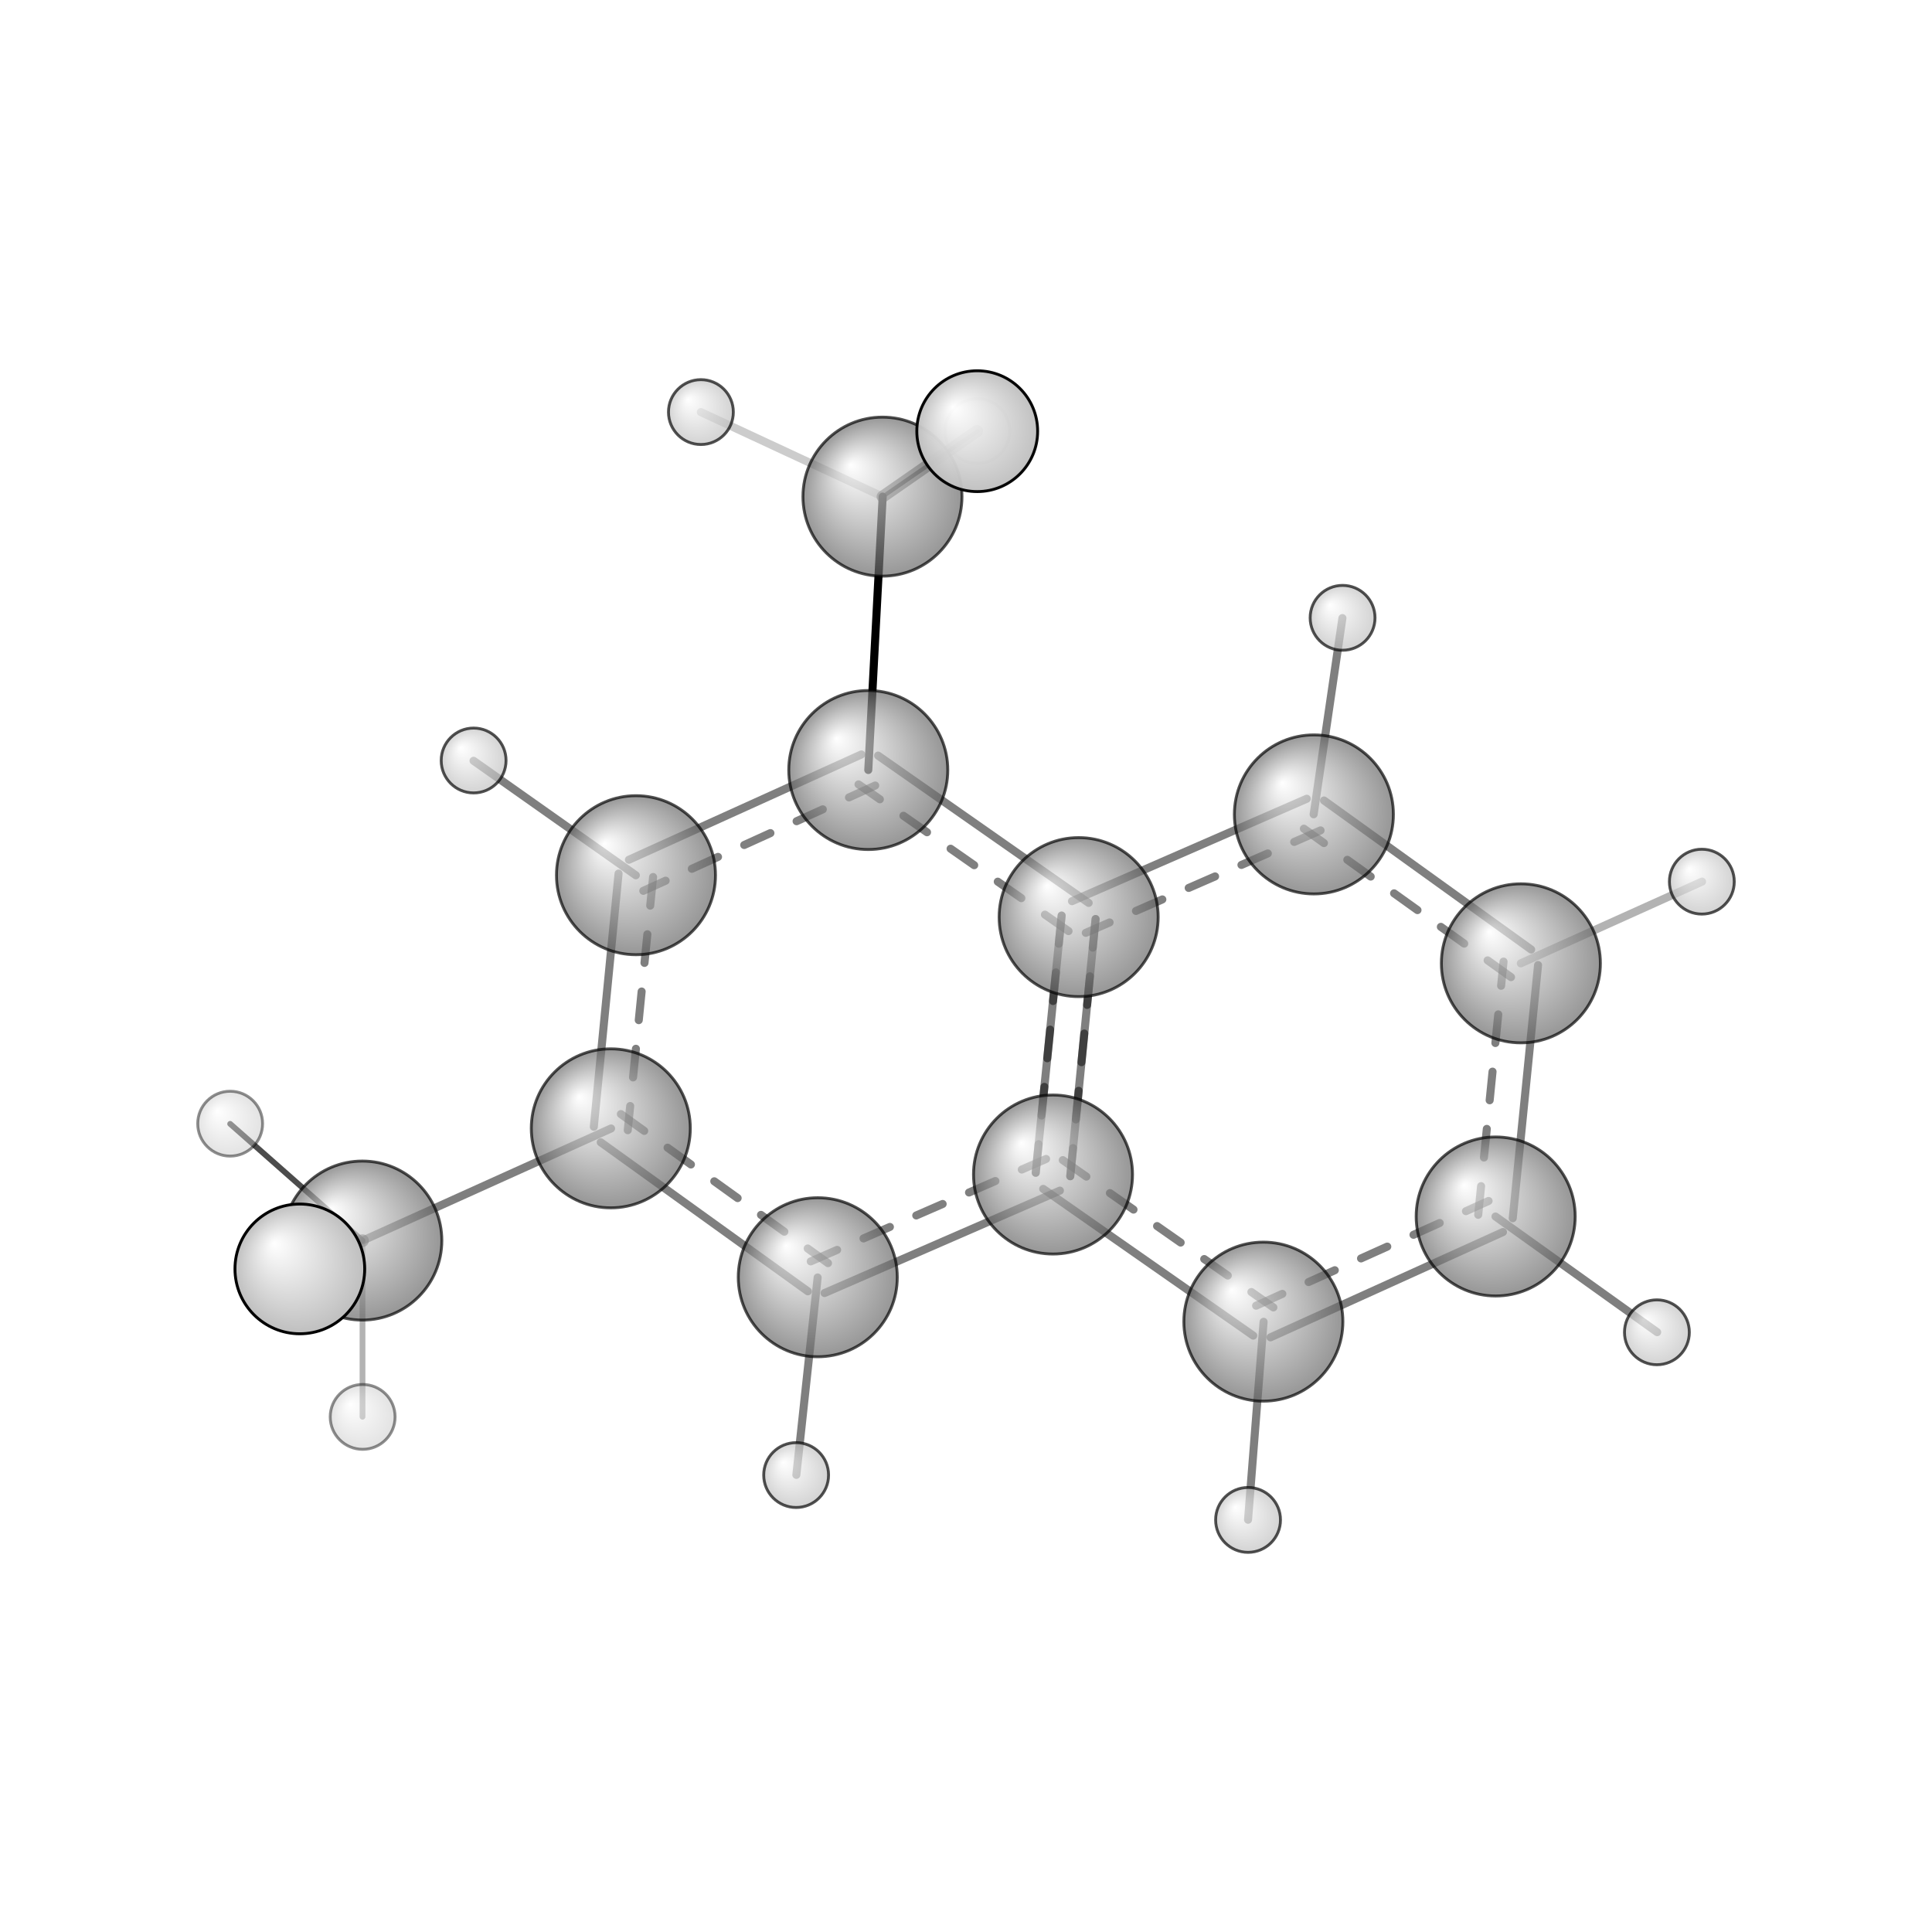 <?xml version="1.0"?>
<svg version="1.1" id="topsvg"
xmlns="http://www.w3.org/2000/svg" xmlns:xlink="http://www.w3.org/1999/xlink"
xmlns:cml="http://www.xml-cml.org/schema" x="0" y="0" width="200px" height="200px" viewBox="0 0 100 100">
<title>11327 - Open Babel Depiction</title>
<rect x="0" y="0" width="100" height="100" fill="white"/>
<defs>
<radialGradient id='radialffffff666666' cx='50%' cy='50%' r='50%' fx='30%' fy='30%'>
  <stop offset=' 0%' stop-color="rgb(255,255,255)"  stop-opacity='1.0'/>
  <stop offset='100%' stop-color="rgb(102,102,102)"  stop-opacity ='1.0'/>
</radialGradient>
<radialGradient id='radialffffffbfbfbf' cx='50%' cy='50%' r='50%' fx='30%' fy='30%'>
  <stop offset=' 0%' stop-color="rgb(255,255,255)"  stop-opacity='1.0'/>
  <stop offset='100%' stop-color="rgb(191,191,191)"  stop-opacity ='1.0'/>
</radialGradient>
</defs>
<g transform="translate(0,0)">
<svg width="100" height="100" x="0" y="0" viewBox="0 0 335.763 272.531"
font-family="sans-serif" stroke="rgb(0,0,0)" stroke-width="4"  stroke-linecap="round">
<line x1="150.9" y1="102.2" x2="153.4" y2="54.7" opacity="1.0" stroke="rgb(0,0,0)"  stroke-width="1.4"/>
<line x1="106.2" y1="164.5" x2="63.0" y2="184.0" opacity="0.5" stroke="rgb(0,0,0)"  stroke-width="1.4"/>
<line x1="142.1" y1="190.4" x2="138.4" y2="224.7" opacity="0.5" stroke="rgb(0,0,0)"  stroke-width="1.4"/>
<line x1="110.5" y1="120.5" x2="82.3" y2="100.6" opacity="0.5" stroke="rgb(0,0,0)"  stroke-width="1.4"/>
<line x1="228.3" y1="109.9" x2="233.3" y2="75.8" opacity="0.5" stroke="rgb(0,0,0)"  stroke-width="1.4"/>
<line x1="219.6" y1="198.1" x2="216.9" y2="232.5" opacity="0.5" stroke="rgb(0,0,0)"  stroke-width="1.4"/>
<line x1="153.4" y1="54.7" x2="169.8" y2="43.3" opacity="0.5" stroke="rgb(0,0,0)"  stroke-width="2.1"/>
<line x1="153.4" y1="54.7" x2="169.9" y2="43.3" opacity="0.7" stroke="rgb(0,0,0)"  stroke-width="0.7"/>
<line x1="153.4" y1="54.7" x2="121.8" y2="40.0" opacity="0.2" stroke="rgb(0,0,0)"  stroke-width="1.4"/>
<line x1="63.0" y1="184.0" x2="52.1" y2="188.9" opacity="0.5" stroke="rgb(0,0,0)"  stroke-width="2.2"/>
<line x1="63.0" y1="184.0" x2="40.0" y2="163.7" opacity="0.7" stroke="rgb(0,0,0)"  stroke-width="1.0"/>
<line x1="63.0" y1="184.0" x2="63.0" y2="214.6" opacity="0.3" stroke="rgb(0,0,0)"  stroke-width="1.0"/>
<line x1="264.3" y1="135.8" x2="295.8" y2="121.6" opacity="0.3" stroke="rgb(0,0,0)"  stroke-width="1.4"/>
<line x1="259.9" y1="179.8" x2="288.0" y2="199.9" opacity="0.5" stroke="rgb(0,0,0)"  stroke-width="1.4"/>
<line x1="189.2" y1="125.3" x2="152.6" y2="99.7" opacity="0.5" stroke="rgb(0,0,0)"  stroke-width="1.4"/>
<line x1="185.7" y1="130.2" x2="149.2" y2="104.7" opacity="0.5" stroke="rgb(0,0,0)"  stroke-width="1.4" stroke-dasharray="5.0,5.0"/>
<line x1="149.7" y1="99.5" x2="109.3" y2="117.8" opacity="0.5" stroke="rgb(0,0,0)"  stroke-width="1.4"/>
<line x1="152.1" y1="104.9" x2="111.8" y2="123.2" opacity="0.5" stroke="rgb(0,0,0)"  stroke-width="1.4" stroke-dasharray="5.0,5.0"/>
<line x1="107.5" y1="120.2" x2="103.2" y2="164.2" opacity="0.5" stroke="rgb(0,0,0)"  stroke-width="1.4"/>
<line x1="113.5" y1="120.8" x2="109.1" y2="164.8" opacity="0.5" stroke="rgb(0,0,0)"  stroke-width="1.4" stroke-dasharray="5.0,5.0"/>
<line x1="104.4" y1="166.9" x2="140.4" y2="192.8" opacity="0.5" stroke="rgb(0,0,0)"  stroke-width="1.4"/>
<line x1="107.9" y1="162.0" x2="143.9" y2="187.9" opacity="0.5" stroke="rgb(0,0,0)"  stroke-width="1.4" stroke-dasharray="5.0,5.0"/>
<line x1="143.3" y1="193.1" x2="184.2" y2="175.3" opacity="0.5" stroke="rgb(0,0,0)"  stroke-width="1.4"/>
<line x1="140.9" y1="187.6" x2="181.8" y2="169.8" opacity="0.5" stroke="rgb(0,0,0)"  stroke-width="1.4" stroke-dasharray="5.0,5.0"/>
<line x1="186.0" y1="172.8" x2="190.4" y2="128.1" opacity="0.5" stroke="rgb(0,0,0)"  stroke-width="1.4"/>
<line x1="180.0" y1="172.2" x2="184.5" y2="127.5" opacity="0.5" stroke="rgb(0,0,0)"  stroke-width="1.4" stroke-dasharray="5.0,5.0"/>
<line x1="184.5" y1="127.5" x2="180.0" y2="172.2" opacity="0.5" stroke="rgb(0,0,0)"  stroke-width="1.4"/>
<line x1="190.4" y1="128.1" x2="186.0" y2="172.8" opacity="0.5" stroke="rgb(0,0,0)"  stroke-width="1.4" stroke-dasharray="5.0,5.0"/>
<line x1="181.3" y1="175.0" x2="217.8" y2="200.5" opacity="0.5" stroke="rgb(0,0,0)"  stroke-width="1.4"/>
<line x1="184.7" y1="170.0" x2="221.3" y2="195.6" opacity="0.5" stroke="rgb(0,0,0)"  stroke-width="1.4" stroke-dasharray="5.0,5.0"/>
<line x1="220.8" y1="200.8" x2="261.2" y2="182.5" opacity="0.5" stroke="rgb(0,0,0)"  stroke-width="1.4"/>
<line x1="218.3" y1="195.3" x2="258.7" y2="177.1" opacity="0.5" stroke="rgb(0,0,0)"  stroke-width="1.4" stroke-dasharray="5.0,5.0"/>
<line x1="262.9" y1="180.1" x2="267.3" y2="136.1" opacity="0.5" stroke="rgb(0,0,0)"  stroke-width="1.4"/>
<line x1="256.9" y1="179.5" x2="261.3" y2="135.5" opacity="0.5" stroke="rgb(0,0,0)"  stroke-width="1.4" stroke-dasharray="5.0,5.0"/>
<line x1="266.1" y1="133.4" x2="230.1" y2="107.5" opacity="0.5" stroke="rgb(0,0,0)"  stroke-width="1.4"/>
<line x1="262.6" y1="138.2" x2="226.6" y2="112.4" opacity="0.5" stroke="rgb(0,0,0)"  stroke-width="1.4" stroke-dasharray="5.0,5.0"/>
<line x1="227.1" y1="107.2" x2="186.3" y2="125.0" opacity="0.5" stroke="rgb(0,0,0)"  stroke-width="1.4"/>
<line x1="229.5" y1="112.7" x2="188.7" y2="130.5" opacity="0.5" stroke="rgb(0,0,0)"  stroke-width="1.4" stroke-dasharray="5.0,5.0"/>
<circle cx="169.859" cy="43.297" r="5.636" opacity="0.2" style="stroke:black;stroke-width:0.5;fill:url(#radialffffffbfbfbf)"/>
<circle cx="63.026" cy="214.628" r="5.636" opacity="0.442" style="stroke:black;stroke-width:0.5;fill:url(#radialffffffbfbfbf)"/>
<circle cx="40" cy="163.668" r="5.636" opacity="0.443" style="stroke:black;stroke-width:0.5;fill:url(#radialffffffbfbfbf)"/>
<circle cx="233.329" cy="75.755" r="5.636" opacity="0.682" style="stroke:black;stroke-width:0.5;fill:url(#radialffffffbfbfbf)"/>
<circle cx="150.898" cy="102.206" r="13.818" opacity="0.682" style="stroke:black;stroke-width:0.5;fill:url(#radialffffff666666)"/>
<circle cx="110.528" cy="120.486" r="13.818" opacity="0.682" style="stroke:black;stroke-width:0.5;fill:url(#radialffffff666666)"/>
<circle cx="187.46" cy="127.77" r="13.818" opacity="0.682" style="stroke:black;stroke-width:0.5;fill:url(#radialffffff666666)"/>
<circle cx="228.341" cy="109.921" r="13.818" opacity="0.682" style="stroke:black;stroke-width:0.5;fill:url(#radialffffff666666)"/>
<circle cx="264.315" cy="135.803" r="13.818" opacity="0.682" style="stroke:black;stroke-width:0.5;fill:url(#radialffffff666666)"/>
<circle cx="295.763" cy="121.608" r="5.636" opacity="0.682" style="stroke:black;stroke-width:0.5;fill:url(#radialffffffbfbfbf)"/>
<circle cx="106.151" cy="164.478" r="13.818" opacity="0.682" style="stroke:black;stroke-width:0.5;fill:url(#radialffffff666666)"/>
<circle cx="62.969" cy="183.982" r="13.818" opacity="0.682" style="stroke:black;stroke-width:0.5;fill:url(#radialffffff666666)"/>
<circle cx="183.003" cy="172.505" r="13.818" opacity="0.682" style="stroke:black;stroke-width:0.5;fill:url(#radialffffff666666)"/>
<circle cx="142.122" cy="190.357" r="13.818" opacity="0.682" style="stroke:black;stroke-width:0.5;fill:url(#radialffffff666666)"/>
<circle cx="219.562" cy="198.073" r="13.818" opacity="0.682" style="stroke:black;stroke-width:0.5;fill:url(#radialffffff666666)"/>
<circle cx="259.935" cy="179.795" r="13.818" opacity="0.682" style="stroke:black;stroke-width:0.5;fill:url(#radialffffff666666)"/>
<circle cx="121.811" cy="40" r="5.636" opacity="0.682" style="stroke:black;stroke-width:0.5;fill:url(#radialffffffbfbfbf)"/>
<circle cx="287.955" cy="199.924" r="5.636" opacity="0.682" style="stroke:black;stroke-width:0.5;fill:url(#radialffffffbfbfbf)"/>
<circle cx="216.9" cy="232.531" r="5.636" opacity="0.682" style="stroke:black;stroke-width:0.5;fill:url(#radialffffffbfbfbf)"/>
<circle cx="153.363" cy="54.695" r="13.818" opacity="0.682" style="stroke:black;stroke-width:0.5;fill:url(#radialffffff666666)"/>
<circle cx="82.311" cy="100.551" r="5.636" opacity="0.683" style="stroke:black;stroke-width:0.5;fill:url(#radialffffffbfbfbf)"/>
<circle cx="138.361" cy="224.736" r="5.636" opacity="0.683" style="stroke:black;stroke-width:0.5;fill:url(#radialffffffbfbfbf)"/>
<circle cx="169.833" cy="43.319" r="10.499" opacity="0.965" style="stroke:black;stroke-width:0.5;fill:url(#radialffffffbfbfbf)"/>
<circle cx="52.109" cy="188.908" r="11.273" opacity="1" style="stroke:black;stroke-width:0.5;fill:url(#radialffffffbfbfbf)"/>
</svg>
</g>
</svg>
